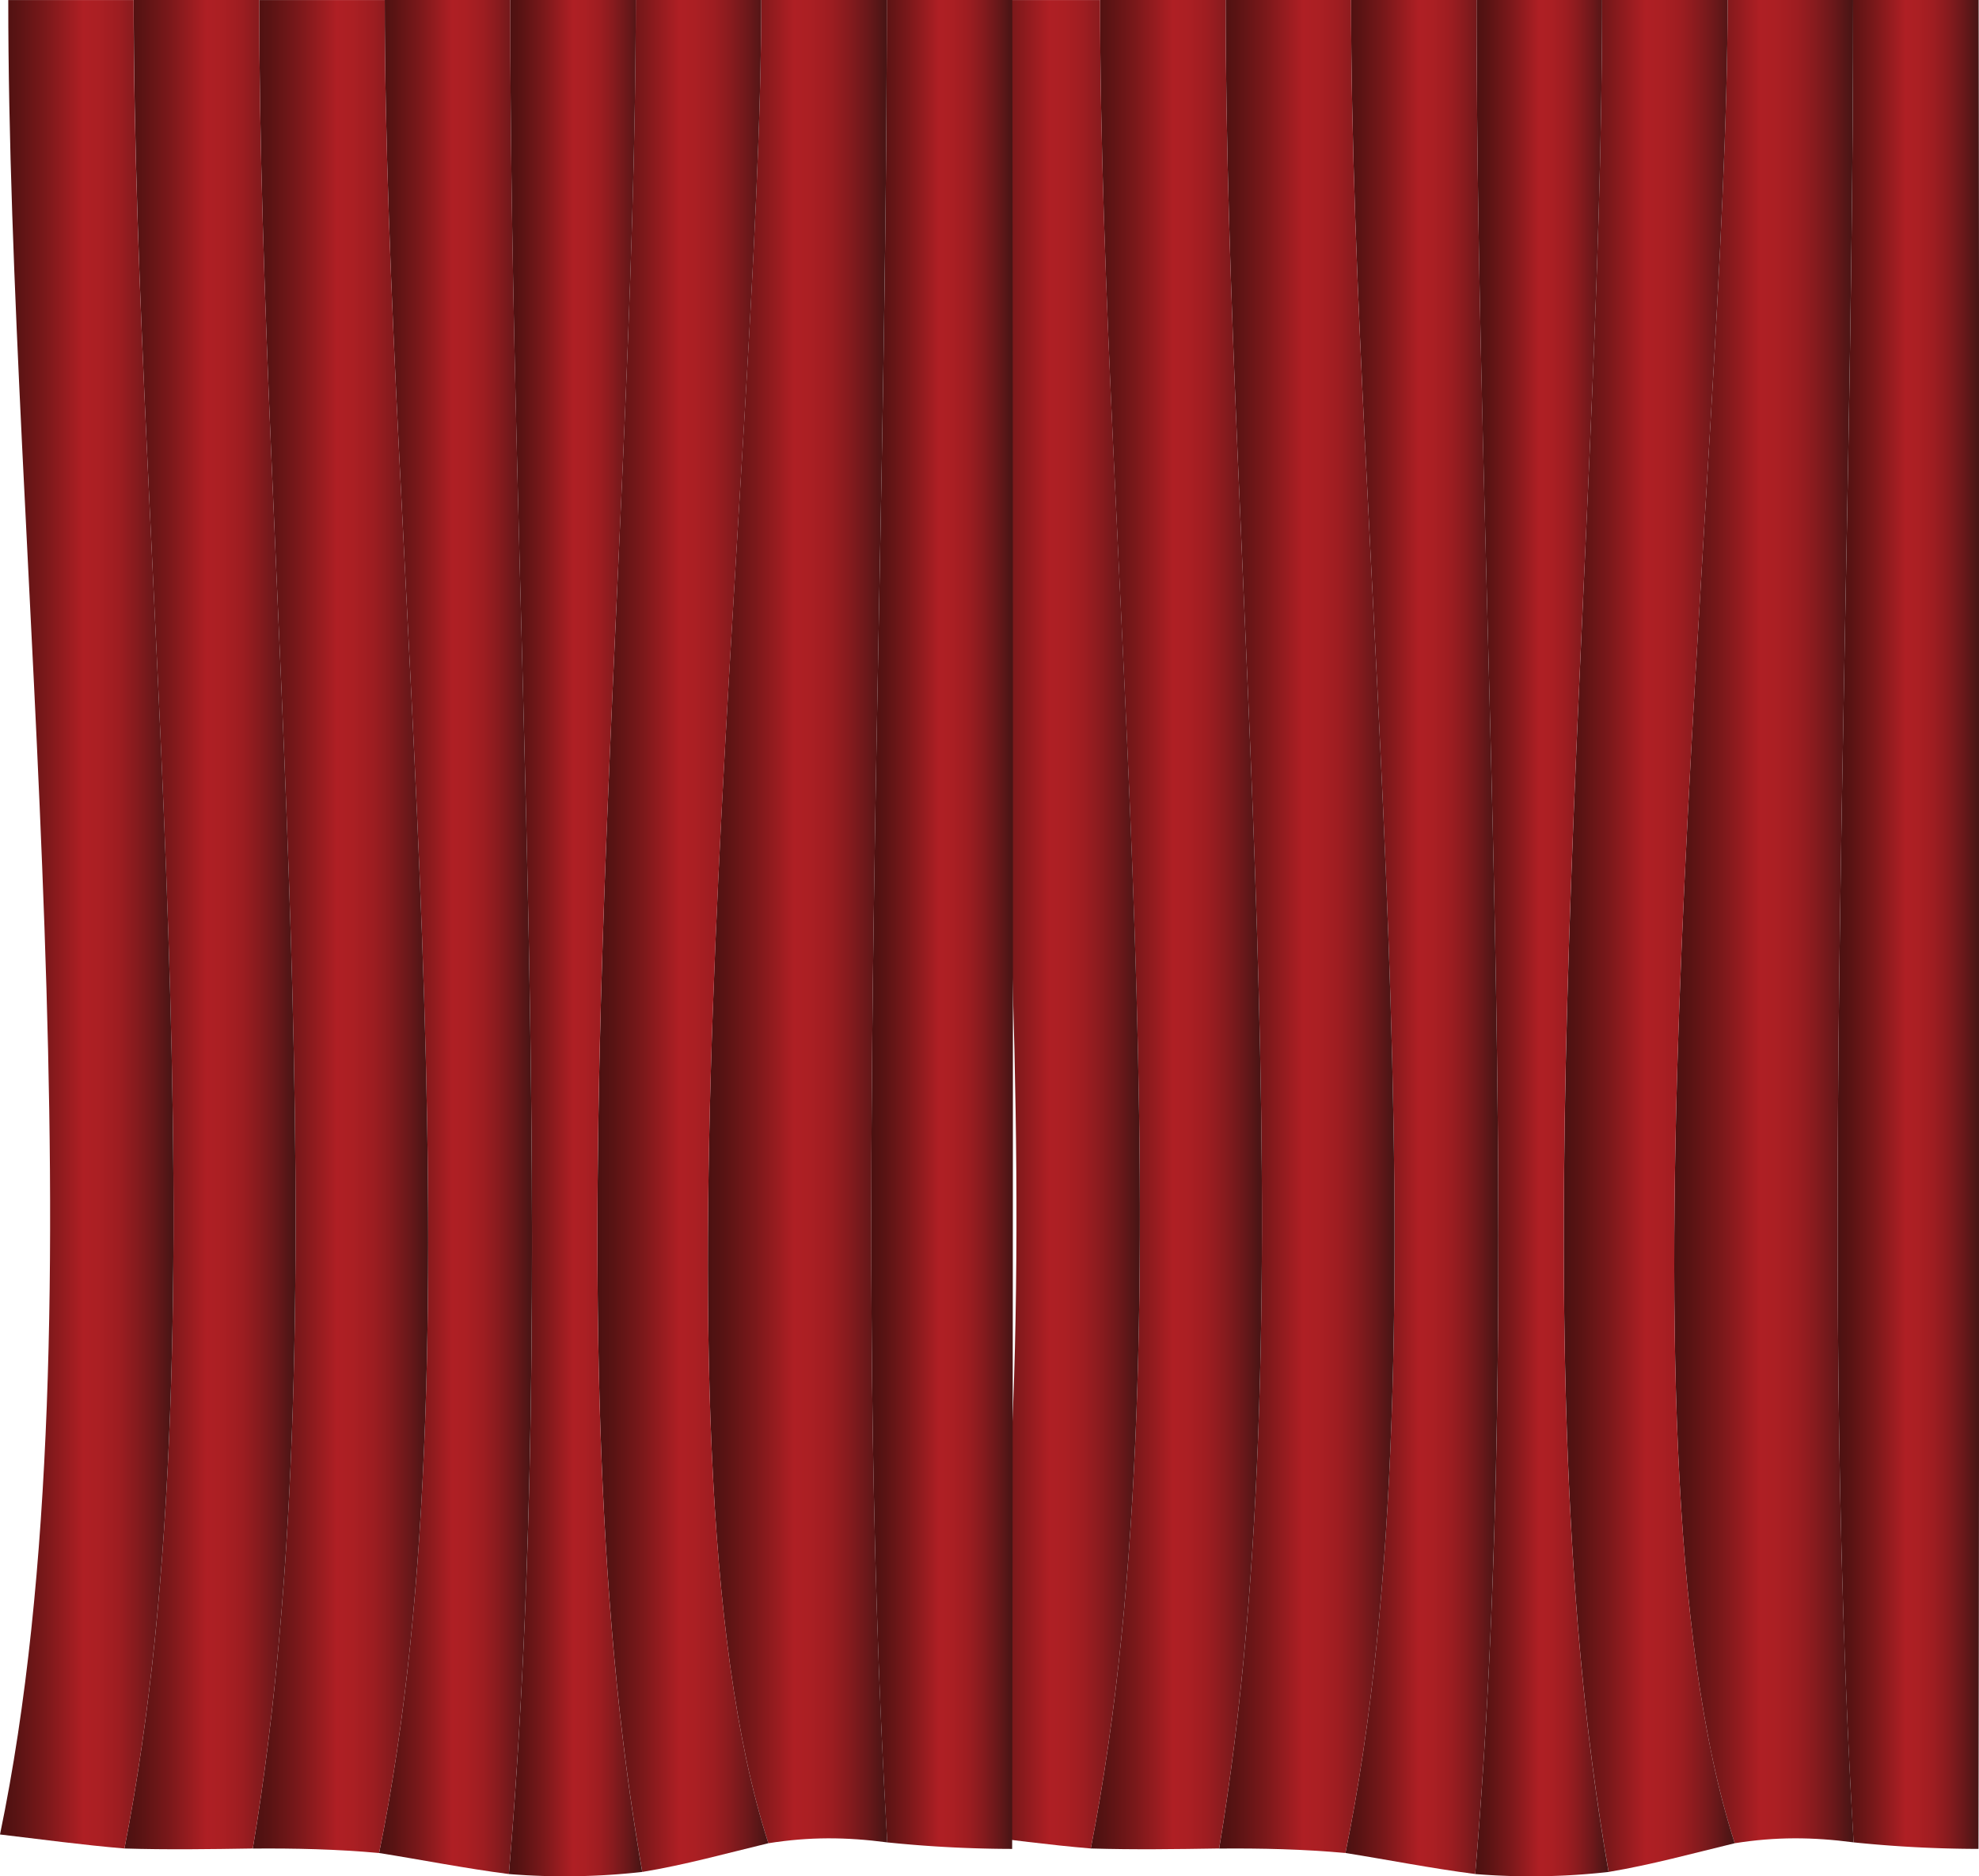 <svg xmlns="http://www.w3.org/2000/svg" xmlns:xlink="http://www.w3.org/1999/xlink" viewBox="0 0 860.6 815.98"><defs><style>.cls-1{fill:url(#linear-gradient);}.cls-2{fill:url(#linear-gradient-2);}.cls-3{fill:url(#linear-gradient-3);}.cls-4{fill:url(#linear-gradient-4);}.cls-5{fill:url(#linear-gradient-5);}.cls-6{fill:url(#linear-gradient-6);}.cls-7{fill:url(#linear-gradient-7);}.cls-8{fill:url(#linear-gradient-8);}.cls-9{fill:url(#linear-gradient-9);}.cls-10{fill:url(#linear-gradient-10);}.cls-11{fill:url(#linear-gradient-11);}.cls-12{fill:url(#linear-gradient-12);}.cls-13{fill:url(#linear-gradient-13);}.cls-14{fill:url(#linear-gradient-14);}.cls-15{fill:url(#linear-gradient-15);}.cls-16{fill:url(#linear-gradient-16);}</style><linearGradient id="linear-gradient" x1="1537.6" y1="402.03" x2="1599.06" y2="402.03" gradientTransform="matrix(-1, 0, 0, 1, 2398.19, 0)" gradientUnits="userSpaceOnUse"><stop offset="0.01" stop-color="#491515"/><stop offset="0.11" stop-color="#6a181a"/><stop offset="0.22" stop-color="#881b1e"/><stop offset="0.32" stop-color="#9e1d21"/><stop offset="0.43" stop-color="#ab1f23"/><stop offset="0.52" stop-color="#af1f24"/><stop offset="0.74" stop-color="#7a181a"/><stop offset="0.91" stop-color="#581313"/><stop offset="1" stop-color="#4b1111"/></linearGradient><linearGradient id="linear-gradient-2" x1="1592.12" y1="400.8" x2="1670.12" y2="400.8" xlink:href="#linear-gradient"/><linearGradient id="linear-gradient-3" x1="1643.82" y1="407.04" x2="1718.16" y2="407.04" xlink:href="#linear-gradient"/><linearGradient id="linear-gradient-4" x1="1698.66" y1="407.99" x2="1756.67" y2="407.99" xlink:href="#linear-gradient"/><linearGradient id="linear-gradient-5" x1="1746.62" y1="407.5" x2="1813.11" y2="407.5" xlink:href="#linear-gradient"/><linearGradient id="linear-gradient-6" x1="1791.76" y1="402.93" x2="1868.03" y2="402.93" xlink:href="#linear-gradient"/><linearGradient id="linear-gradient-7" x1="1849.41" y1="402.12" x2="1923.85" y2="402.12" xlink:href="#linear-gradient"/><linearGradient id="linear-gradient-8" x1="1902.51" y1="401.95" x2="1977.96" y2="401.95" xlink:href="#linear-gradient"/><linearGradient id="linear-gradient-9" x1="1957.83" y1="402.04" x2="2019.29" y2="402.04" xlink:href="#linear-gradient"/><linearGradient id="linear-gradient-10" x1="2012.35" y1="400.81" x2="2090.35" y2="400.81" xlink:href="#linear-gradient"/><linearGradient id="linear-gradient-11" x1="2064.05" y1="407.05" x2="2138.39" y2="407.05" xlink:href="#linear-gradient"/><linearGradient id="linear-gradient-12" x1="2118.9" y1="407.99" x2="2176.9" y2="407.99" xlink:href="#linear-gradient"/><linearGradient id="linear-gradient-13" x1="2166.85" y1="407.5" x2="2233.35" y2="407.5" xlink:href="#linear-gradient"/><linearGradient id="linear-gradient-14" x1="2211.99" y1="402.93" x2="2288.26" y2="402.93" xlink:href="#linear-gradient"/><linearGradient id="linear-gradient-15" x1="2269.64" y1="402.12" x2="2344.08" y2="402.12" xlink:href="#linear-gradient"/><linearGradient id="linear-gradient-16" x1="2322.74" y1="401.95" x2="2398.19" y2="401.95" xlink:href="#linear-gradient"/></defs><title>curtainLeft</title><g id="Layer_2" data-name="Layer 2"><g id="Layer_1-2" data-name="Layer 1"><path class="cls-1" d="M806.07,801.22a537.82,537.82,0,0,0,54.31,2.84q.68-402,.06-804.06H805.86C805.84,264.29,790.6,538.13,806.07,801.22Z"/><path class="cls-2" d="M754.37,801.6c17.82-2.84,33.81-2.73,51.7-.38-15.49-263.09-.22-536.93-.21-801.22H751.28C751.26,203.34,697.06,624.37,754.37,801.6Z"/><path class="cls-3" d="M699.53,814.08c18.7-3.13,36.56-8.07,54.84-12.48C697.05,624.38,751.28,203.35,751.28,0H696.7C696.67,249.75,657.41,573.35,699.53,814.08Z"/><path class="cls-4" d="M641.52,815a299.83,299.83,0,0,0,58-.91C657.4,573.35,696.67,249.75,696.7,0H642.12C642.07,266,663.82,551.45,641.52,815Z"/><path class="cls-5" d="M585.08,805.84c18.82,3,37.5,6.72,56.44,9.15,22.28-263.55.58-549,.6-815H587.54C587.48,239.45,631.68,578.61,585.08,805.84Z"/><path class="cls-6" d="M530.16,803.92c18.43-.16,36.59.26,54.92,1.92,46.6-227.23,2.4-566.39,2.46-805.83H533C532.88,248.61,570.39,563.47,530.16,803.92Z"/><path class="cls-7" d="M474.34,803.88c18.62.57,37.2.3,55.82,0C570.39,563.47,532.88,248.61,533,0H478.39C478.28,242.79,519.94,571.65,474.34,803.88Z"/><path class="cls-8" d="M420.23,797.78c18,2.12,36,4.58,54.11,6.1,45.58-232.24,4-561.1,4.05-803.86H423.83C423.69,237.45,467.16,572.34,420.23,797.78Z"/><path class="cls-9" d="M385.84,801.23a540.6,540.6,0,0,0,54.31,2.84q.66-402,.06-804.06H385.63C385.6,264.3,370.36,538.14,385.84,801.23Z"/><path class="cls-10" d="M334.14,801.6c17.82-2.83,33.8-2.73,51.7-.37C370.35,538.14,385.62,264.3,385.63,0H331.05C331,203.35,276.83,624.38,334.14,801.6Z"/><path class="cls-11" d="M279.3,814.08C298,811,315.85,806,334.14,801.6,276.82,624.39,331.05,203.35,331.05,0H276.47C276.43,249.75,237.17,573.36,279.3,814.08Z"/><path class="cls-12" d="M221.29,815a300.64,300.64,0,0,0,58-.92C237.17,573.36,276.44,249.75,276.47,0H221.89C221.84,266,243.59,551.46,221.29,815Z"/><path class="cls-13" d="M164.85,805.85c18.82,3,37.5,6.71,56.44,9.15,22.28-263.55.58-549,.6-815H167.31C167.25,239.45,211.45,578.62,164.85,805.85Z"/><path class="cls-14" d="M109.93,803.92c18.43-.15,36.59.26,54.92,1.93,46.6-227.23,2.4-566.4,2.46-805.83H112.74C112.65,248.62,150.16,563.48,109.93,803.92Z"/><path class="cls-15" d="M54.11,803.89c18.62.57,37.19.3,55.82,0,40.23-240.44,2.72-555.3,2.81-803.9H58.16C58.05,242.79,99.71,571.65,54.11,803.89Z"/><path class="cls-16" d="M0,797.79c18,2.12,36,4.58,54.11,6.1,45.57-232.25,4-561.1,4-803.86H3.6C3.46,237.45,46.92,572.34,0,797.79Z"/></g></g></svg>